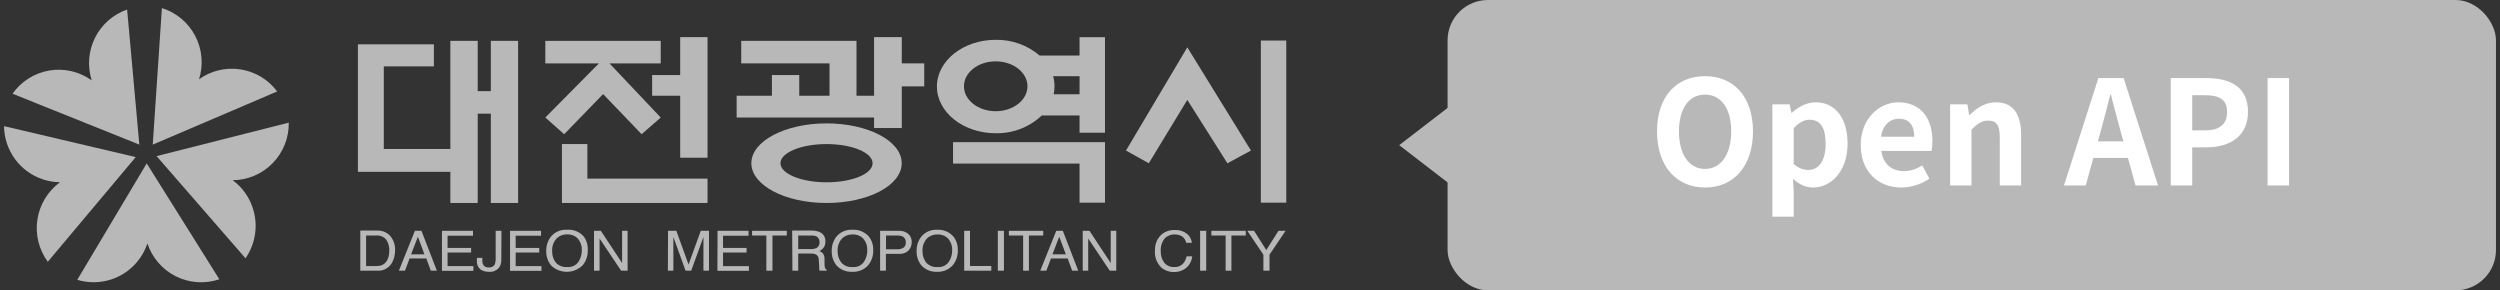 <svg width="310" height="36" viewBox="0 0 310 36" fill="none" xmlns="http://www.w3.org/2000/svg">
<rect x="0" y="0" width="310" height="36" fill="#333333" stroke="none"/>
<g style="mix-blend-mode:luminosity" clip-path="url(#clip0_1020_43)">
<path d="M17.276 17.931L15.763 1.182C14.032 1.782 12.604 3.037 11.784 4.678C10.964 6.319 10.817 8.217 11.374 9.966C10.622 9.425 9.77 9.038 8.869 8.828C7.967 8.617 7.032 8.588 6.119 8.742C5.206 8.896 4.332 9.229 3.549 9.723C2.765 10.217 2.086 10.862 1.552 11.62L17.276 17.931Z" fill="#B9B8B8"/>
<path d="M16.83 19.479L0.5 15.641C0.515 17.107 0.987 18.531 1.85 19.715C2.713 20.898 3.924 21.781 5.313 22.24C5.999 22.47 6.716 22.59 7.439 22.597C6.692 23.143 6.06 23.833 5.58 24.625C5.099 25.417 4.779 26.296 4.639 27.212C4.498 28.129 4.539 29.064 4.76 29.964C4.981 30.864 5.377 31.712 5.926 32.459L16.83 19.479Z" fill="#B9B8B8"/>
<path d="M18.192 20.261L9.581 34.697C10.976 35.12 12.467 35.097 13.849 34.633C15.23 34.168 16.434 33.283 17.291 32.102C17.718 31.518 18.05 30.871 18.275 30.183C18.567 31.064 19.03 31.878 19.637 32.579C20.245 33.28 20.984 33.853 21.813 34.267C22.643 34.68 23.545 34.924 24.469 34.986C25.393 35.049 26.32 34.927 27.197 34.628L18.192 20.261Z" fill="#B9B8B8"/>
<path d="M18.941 17.932L34.37 11.34C33.272 9.87 31.645 8.89 29.835 8.606C28.026 8.323 26.177 8.759 24.684 9.822C24.961 8.94 25.061 8.011 24.979 7.09C24.897 6.168 24.634 5.272 24.206 4.453C23.778 3.633 23.193 2.906 22.484 2.314C21.776 1.721 20.957 1.275 20.076 1L18.941 17.932Z" fill="#B9B8B8"/>
<path d="M19.418 19.358L30.443 32.026C31.276 30.825 31.715 29.394 31.701 27.931C31.686 26.469 31.217 25.047 30.36 23.863C29.939 23.28 29.428 22.768 28.847 22.346C29.773 22.34 30.688 22.151 31.541 21.788C32.393 21.425 33.165 20.896 33.812 20.233C34.46 19.569 34.969 18.783 35.312 17.921C35.655 17.058 35.823 16.136 35.808 15.208L19.418 19.358Z" fill="#B9B8B8"/>
<path d="M44.382 5.499H53.803V8.23H47.59V18.471H55.846V5.066H59.236V11.302H60.863V5.066H64.246V25.169H60.863V14.094H59.236V25.169H55.846V21.308H44.382V5.499Z" fill="#B9B8B8"/>
<path d="M67.62 5.066V7.858H74.264L67.62 14.572L69.958 16.642L74.786 11.666L79.561 16.642L81.93 14.572L75.573 7.858H81.93V5.066H67.62Z" fill="#B9B8B8"/>
<path d="M69.679 17.863V25.169H87.734V22.149H72.834V17.863H69.679Z" fill="#B9B8B8"/>
<path d="M80.863 9.307V11.871H84.344V19.555H87.734V4.604H84.344V9.307H80.863Z" fill="#B9B8B8"/>
<path d="M91.911 5.066V7.858H102.86V11.871H99.107V9.307H95.717V11.871H91.343V14.571H108.384V15.876H111.82V10.71H114.605V7.858H111.82V4.604H108.384V11.871H106.205V5.066H91.911Z" fill="#B9B8B8"/>
<path d="M102.49 15.3C97.344 15.3 93.167 17.507 93.167 20.238C93.167 22.969 97.344 25.169 102.49 25.169C107.635 25.169 111.812 23 111.812 20.238C111.812 17.477 107.635 15.3 102.49 15.3ZM102.49 22.605C99.334 22.605 96.776 21.543 96.776 20.238C96.776 18.933 99.334 17.864 102.49 17.864C105.645 17.864 108.203 18.926 108.203 20.238C108.203 21.551 105.683 22.605 102.49 22.605V22.605Z" fill="#B9B8B8"/>
<path d="M133.863 4.611V6.887H128.914C127.396 5.592 125.458 4.899 123.465 4.938C119.447 4.938 116.178 7.532 116.178 10.726C116.178 13.919 119.447 16.521 123.465 16.521C125.587 16.567 127.642 15.774 129.186 14.314H133.863V16.46H137.018V4.611H133.863ZM123.465 13.79C121.294 13.79 119.53 12.41 119.53 10.695C119.53 8.981 121.294 7.608 123.465 7.608C125.637 7.608 127.408 8.988 127.408 10.695C127.408 12.402 125.645 13.79 123.465 13.79ZM133.863 11.689H130.654C130.724 11.362 130.76 11.029 130.76 10.695C130.76 10.274 130.701 9.856 130.586 9.451H133.87L133.863 11.689Z" fill="#B9B8B8"/>
<path d="M118.176 17.628V20.283H133.863V25.13H137.018V17.628H118.176Z" fill="#B9B8B8"/>
<path d="M147.226 5.87L139.621 18.668L142.451 20.245L147.226 12.386L152.198 20.245L155.119 18.668L147.226 5.87Z" fill="#B9B8B8"/>
<path d="M159.5 5.028H156.345V25.131H159.5V5.028Z" fill="#B9B8B8"/>
<path d="M45.396 32.997V29.204H46.659C46.891 29.184 47.123 29.22 47.338 29.308C47.552 29.396 47.743 29.535 47.893 29.712C48.168 30.135 48.3 30.635 48.271 31.139C48.271 31.312 48.253 31.485 48.218 31.654C48.173 31.926 48.07 32.185 47.916 32.413C47.758 32.652 47.522 32.829 47.25 32.914C47.058 32.971 46.859 32.997 46.659 32.99L45.396 32.997ZM44.677 33.566H46.78C47.173 33.594 47.565 33.501 47.904 33.301C48.243 33.1 48.514 32.801 48.68 32.443C48.89 31.998 48.996 31.51 48.99 31.017C49.016 30.416 48.829 29.824 48.46 29.348C48.26 29.099 48.005 28.901 47.714 28.769C47.424 28.638 47.106 28.576 46.788 28.59H44.677V33.566Z" fill="#B9B8B8"/>
<path d="M50.972 31.541L51.82 29.356L52.63 31.541H50.972ZM49.459 33.566H50.216L50.791 32.049H52.864L53.417 33.566H54.173L52.259 28.62H51.449L49.459 33.566Z" fill="#B9B8B8"/>
<path d="M54.802 28.62H58.653V29.227H55.498V30.744H58.419V31.313H55.498V32.997H58.699V33.581H54.802V28.62Z" fill="#B9B8B8"/>
<path d="M62.164 32.102C62.185 32.435 62.117 32.767 61.968 33.066C61.816 33.29 61.607 33.468 61.361 33.58C61.115 33.693 60.843 33.735 60.575 33.703C60.214 33.714 59.858 33.607 59.561 33.399C59.408 33.27 59.29 33.104 59.216 32.918C59.142 32.731 59.115 32.529 59.138 32.33V31.973H59.811V32.33C59.795 32.554 59.866 32.777 60.008 32.952C60.086 33.026 60.179 33.083 60.281 33.118C60.383 33.153 60.491 33.166 60.598 33.157C60.746 33.177 60.897 33.154 61.031 33.089C61.166 33.024 61.279 32.921 61.355 32.792C61.442 32.516 61.478 32.225 61.461 31.935V28.62H62.18L62.164 32.102Z" fill="#B9B8B8"/>
<path d="M63.247 28.62H67.091V29.227H63.943V30.744H66.864V31.313H63.943V32.997H67.144V33.581H63.247V28.62Z" fill="#B9B8B8"/>
<path d="M70.352 33.111C70.085 33.136 69.816 33.099 69.567 33.001C69.317 32.904 69.093 32.749 68.914 32.55C68.612 32.151 68.454 31.662 68.468 31.161C68.447 30.879 68.483 30.596 68.573 30.328C68.662 30.059 68.804 29.811 68.99 29.599C69.164 29.422 69.373 29.284 69.604 29.192C69.834 29.101 70.081 29.058 70.329 29.068C70.576 29.055 70.823 29.096 71.053 29.187C71.283 29.279 71.49 29.419 71.661 29.599C71.997 29.989 72.17 30.494 72.145 31.01C72.157 31.53 72.009 32.041 71.721 32.474C71.569 32.691 71.362 32.864 71.121 32.976C70.881 33.087 70.616 33.134 70.352 33.111V33.111ZM70.284 28.491C69.9 28.467 69.515 28.537 69.165 28.696C68.814 28.854 68.507 29.097 68.271 29.401C67.908 29.898 67.719 30.5 67.734 31.116C67.711 31.782 67.934 32.433 68.362 32.944C68.896 33.447 69.606 33.72 70.338 33.705C71.071 33.689 71.769 33.386 72.281 32.861C72.693 32.34 72.905 31.689 72.879 31.025C72.918 30.418 72.744 29.817 72.387 29.326C72.127 29.031 71.8 28.802 71.435 28.657C71.069 28.512 70.675 28.455 70.284 28.491V28.491Z" fill="#B9B8B8"/>
<path d="M73.659 28.62H74.506L77.14 32.618V28.62H77.821V33.566H77.019L74.347 29.576V33.566H73.659V28.62Z" fill="#B9B8B8"/>
<path d="M82.838 28.62H83.867L85.38 32.807L86.894 28.62H87.915V33.566H87.227V30.646C87.227 30.547 87.227 30.38 87.227 30.145C87.227 29.91 87.227 29.667 87.227 29.386L85.713 33.559H85.009L83.496 29.386V29.538C83.496 29.659 83.496 29.849 83.496 30.092C83.496 30.334 83.496 30.524 83.496 30.638V33.559H82.815L82.838 28.62Z" fill="#B9B8B8"/>
<path d="M88.975 28.62H92.819V29.227H89.656V30.744H92.576V31.313H89.656V32.997H92.864V33.581H88.96L88.975 28.62Z" fill="#B9B8B8"/>
<path d="M97.564 28.62V29.204H95.785V33.566H95.028V29.204H93.258V28.62H97.564Z" fill="#B9B8B8"/>
<path d="M98.978 30.888V29.204H100.658C100.852 29.195 101.046 29.229 101.226 29.303C101.353 29.372 101.458 29.477 101.528 29.605C101.598 29.733 101.629 29.878 101.619 30.023C101.632 30.151 101.612 30.28 101.562 30.398C101.512 30.516 101.433 30.62 101.332 30.699C101.103 30.834 100.84 30.9 100.575 30.888H98.978ZM98.259 33.566H98.978V31.442H100.537C100.749 31.429 100.96 31.463 101.157 31.541C101.274 31.601 101.371 31.694 101.435 31.809C101.5 31.923 101.529 32.054 101.521 32.185L101.581 33.012C101.572 33.141 101.572 33.27 101.581 33.399C101.591 33.457 101.609 33.513 101.634 33.566H102.52V33.46C102.459 33.432 102.406 33.39 102.365 33.337C102.325 33.284 102.297 33.222 102.285 33.157C102.257 33.017 102.242 32.874 102.24 32.732V32.072C102.245 31.848 102.181 31.628 102.058 31.442C101.935 31.3 101.775 31.195 101.596 31.139C101.814 31.033 102.004 30.877 102.149 30.683C102.293 30.458 102.362 30.192 102.346 29.925C102.362 29.674 102.298 29.425 102.161 29.214C102.025 29.004 101.824 28.843 101.589 28.757C101.28 28.637 100.951 28.581 100.62 28.59H98.229L98.259 33.566Z" fill="#B9B8B8"/>
<path d="M105.751 33.111C105.484 33.138 105.215 33.101 104.965 33.003C104.715 32.906 104.492 32.75 104.313 32.55C104.011 32.152 103.853 31.662 103.867 31.162C103.846 30.88 103.882 30.596 103.972 30.328C104.061 30.06 104.203 29.812 104.389 29.599C104.563 29.424 104.771 29.288 105 29.198C105.229 29.108 105.475 29.066 105.721 29.076C105.969 29.062 106.217 29.103 106.448 29.194C106.68 29.286 106.888 29.427 107.06 29.607C107.396 29.997 107.57 30.503 107.544 31.018C107.556 31.538 107.408 32.049 107.121 32.482C106.967 32.697 106.76 32.869 106.52 32.98C106.279 33.09 106.014 33.136 105.751 33.111ZM105.683 28.491C105.299 28.467 104.915 28.538 104.564 28.696C104.213 28.855 103.906 29.097 103.67 29.402C103.307 29.898 103.118 30.501 103.133 31.116C103.111 31.781 103.332 32.431 103.753 32.944C104 33.2 104.299 33.4 104.629 33.531C104.959 33.661 105.313 33.72 105.668 33.703C106.045 33.727 106.423 33.663 106.772 33.517C107.121 33.371 107.432 33.147 107.681 32.861C108.092 32.34 108.304 31.689 108.278 31.025C108.303 30.423 108.119 29.83 107.756 29.349C107.5 29.055 107.18 28.825 106.82 28.676C106.46 28.527 106.071 28.464 105.683 28.491V28.491Z" fill="#B9B8B8"/>
<path d="M112.319 30.047C112.331 30.175 112.31 30.304 112.259 30.422C112.207 30.541 112.126 30.644 112.024 30.722C111.795 30.856 111.532 30.922 111.267 30.911H109.867V29.204H111.267C111.487 29.193 111.706 29.229 111.91 29.311C112.043 29.379 112.153 29.486 112.226 29.617C112.299 29.748 112.331 29.897 112.319 30.047ZM109.133 33.566H109.852V31.48H111.487C111.703 31.497 111.92 31.467 112.124 31.393C112.327 31.318 112.513 31.201 112.667 31.048C112.921 30.774 113.059 30.413 113.053 30.039C113.064 29.844 113.031 29.65 112.956 29.47C112.882 29.29 112.767 29.129 112.622 29C112.302 28.739 111.898 28.604 111.487 28.62H109.133V33.566Z" fill="#B9B8B8"/>
<path d="M116.277 33.111C116.01 33.137 115.741 33.099 115.492 33.002C115.242 32.904 115.019 32.749 114.839 32.55C114.537 32.152 114.379 31.662 114.393 31.162C114.372 30.88 114.408 30.596 114.498 30.328C114.587 30.06 114.729 29.812 114.915 29.599C115.09 29.424 115.299 29.287 115.53 29.197C115.76 29.107 116.007 29.066 116.254 29.076C116.501 29.063 116.748 29.104 116.978 29.195C117.208 29.287 117.415 29.427 117.586 29.607C117.922 29.997 118.095 30.503 118.07 31.018C118.082 31.538 117.934 32.049 117.647 32.482C117.493 32.697 117.286 32.869 117.045 32.98C116.805 33.09 116.54 33.136 116.277 33.111ZM116.209 28.491C115.825 28.467 115.44 28.538 115.09 28.696C114.739 28.855 114.432 29.097 114.196 29.402C113.833 29.898 113.644 30.501 113.659 31.116C113.637 31.781 113.858 32.431 114.279 32.944C114.527 33.201 114.827 33.401 115.159 33.532C115.49 33.663 115.845 33.721 116.201 33.703C116.571 33.72 116.94 33.653 117.281 33.507C117.621 33.361 117.925 33.14 118.169 32.861C118.58 32.34 118.792 31.689 118.766 31.025C118.791 30.423 118.607 29.83 118.244 29.349C117.988 29.055 117.668 28.825 117.308 28.676C116.948 28.527 116.559 28.464 116.171 28.491H116.209Z" fill="#B9B8B8"/>
<path d="M119.561 28.62H120.28V32.982H122.921V33.566H119.561V28.62Z" fill="#B9B8B8"/>
<path d="M123.73 28.62H124.487V33.566H123.73V28.62Z" fill="#B9B8B8"/>
<path d="M129.36 28.62V29.204H127.582V33.566H126.871V29.204H125.1V28.62H129.36Z" fill="#B9B8B8"/>
<path d="M130.503 31.541L131.343 29.356L132.167 31.541H130.503ZM128.989 33.566H129.746L130.321 32.049H132.394L132.947 33.566H133.704L131.789 28.62H130.979L128.989 33.566Z" fill="#B9B8B8"/>
<path d="M134.256 28.62H135.096L137.73 32.618V28.62H138.418V33.566H137.609L134.937 29.576V33.566H134.256V28.62Z" fill="#B9B8B8"/>
<path d="M147.181 28.985C147.523 29.265 147.743 29.668 147.794 30.108H147.09C147.027 29.809 146.864 29.542 146.628 29.349C146.342 29.151 145.999 29.055 145.652 29.076C145.421 29.065 145.19 29.105 144.976 29.193C144.762 29.281 144.569 29.414 144.411 29.584C144.061 30.032 143.891 30.595 143.934 31.162C143.913 31.668 144.065 32.166 144.366 32.573C144.52 32.757 144.716 32.902 144.937 32.996C145.158 33.09 145.398 33.129 145.637 33.112C145.866 33.124 146.094 33.078 146.3 32.979C146.506 32.879 146.684 32.729 146.818 32.543C146.973 32.313 147.084 32.056 147.143 31.784H147.839C147.789 32.279 147.573 32.741 147.226 33.096C147.003 33.31 146.74 33.476 146.451 33.585C146.162 33.693 145.854 33.741 145.546 33.726C144.995 33.742 144.457 33.556 144.033 33.203C143.745 32.932 143.522 32.6 143.381 32.231C143.239 31.861 143.183 31.465 143.216 31.071C143.19 30.418 143.409 29.78 143.829 29.281C144.059 29.027 144.343 28.828 144.66 28.697C144.976 28.566 145.318 28.506 145.66 28.522C146.206 28.488 146.746 28.652 147.181 28.985V28.985Z" fill="#B9B8B8"/>
<path d="M148.815 28.62H149.572V33.566H148.815V28.62Z" fill="#B9B8B8"/>
<path d="M154.475 28.62V29.204H152.697V33.566H151.978V29.204H150.208V28.62H154.475Z" fill="#B9B8B8"/>
<path d="M154.665 28.62H155.504L157.018 31.002L158.531 28.62H159.409L157.419 31.579V33.566H156.662V31.579L154.665 28.62Z" fill="#B9B8B8"/>
</g>
<rect x="179.5" width="130" height="36" rx="5" fill="#B9B8B8"/>
<path d="M173.5 18L180.25 12.804L180.25 23.196L173.5 18Z" fill="#B9B8B8"/>
<path d="M211.43 23.252C214.958 23.252 217.37 20.624 217.37 16.286C217.37 11.966 214.958 9.446 211.43 9.446C207.884 9.446 205.472 11.948 205.472 16.286C205.472 20.624 207.884 23.252 211.43 23.252ZM211.43 20.948C209.432 20.948 208.19 19.13 208.19 16.286C208.19 13.442 209.432 11.732 211.43 11.732C213.41 11.732 214.67 13.442 214.67 16.286C214.67 19.13 213.41 20.948 211.43 20.948ZM219.774 26.87H222.42V23.81L222.33 22.172C223.086 22.874 223.95 23.252 224.814 23.252C227.028 23.252 229.098 21.272 229.098 17.816C229.098 14.702 227.622 12.686 225.138 12.686C224.058 12.686 223.014 13.244 222.186 13.982H222.132L221.916 12.938H219.774V26.87ZM224.238 21.074C223.698 21.074 223.05 20.894 222.42 20.336V15.89C223.104 15.188 223.716 14.846 224.382 14.846C225.786 14.846 226.38 15.908 226.38 17.852C226.38 20.03 225.444 21.074 224.238 21.074ZM235.75 23.252C236.992 23.252 238.252 22.838 239.242 22.154L238.36 20.516C237.622 20.966 236.902 21.218 236.092 21.218C234.598 21.218 233.518 20.372 233.284 18.716H239.512C239.566 18.464 239.62 17.996 239.62 17.492C239.62 14.702 238.198 12.686 235.408 12.686C233.032 12.686 230.728 14.702 230.728 17.978C230.728 21.308 232.924 23.252 235.75 23.252ZM233.248 16.952C233.464 15.476 234.4 14.72 235.462 14.72C236.758 14.72 237.37 15.584 237.37 16.952H233.248ZM241.817 23H244.463V16.07C245.201 15.35 245.723 14.954 246.551 14.954C247.523 14.954 247.973 15.476 247.973 17.06V23H250.619V16.718C250.619 14.198 249.665 12.686 247.505 12.686C246.137 12.686 245.093 13.406 244.229 14.27H244.175L243.959 12.938H241.817V23ZM255.932 23H258.632L260.54 16.07C260.936 14.684 261.314 13.154 261.674 11.714H261.746C262.124 13.136 262.502 14.684 262.898 16.07L264.806 23H267.596L263.33 9.68H260.198L255.932 23ZM258.578 19.58H264.914V17.528H258.578V19.58ZM269.173 23H271.837V18.266H273.619C276.481 18.266 278.749 16.916 278.749 13.874C278.749 10.706 276.481 9.68 273.547 9.68H269.173V23ZM271.837 16.16V11.804H273.349C275.185 11.804 276.157 12.308 276.157 13.874C276.157 15.386 275.275 16.16 273.439 16.16H271.837ZM281.179 23H283.843V9.68H281.179V23Z" fill="white"/>
<defs>
<clipPath id="clip0_1020_43">
<rect width="159" height="34" fill="white" transform="translate(0.5 1)"/>
</clipPath>
</defs>
</svg>
